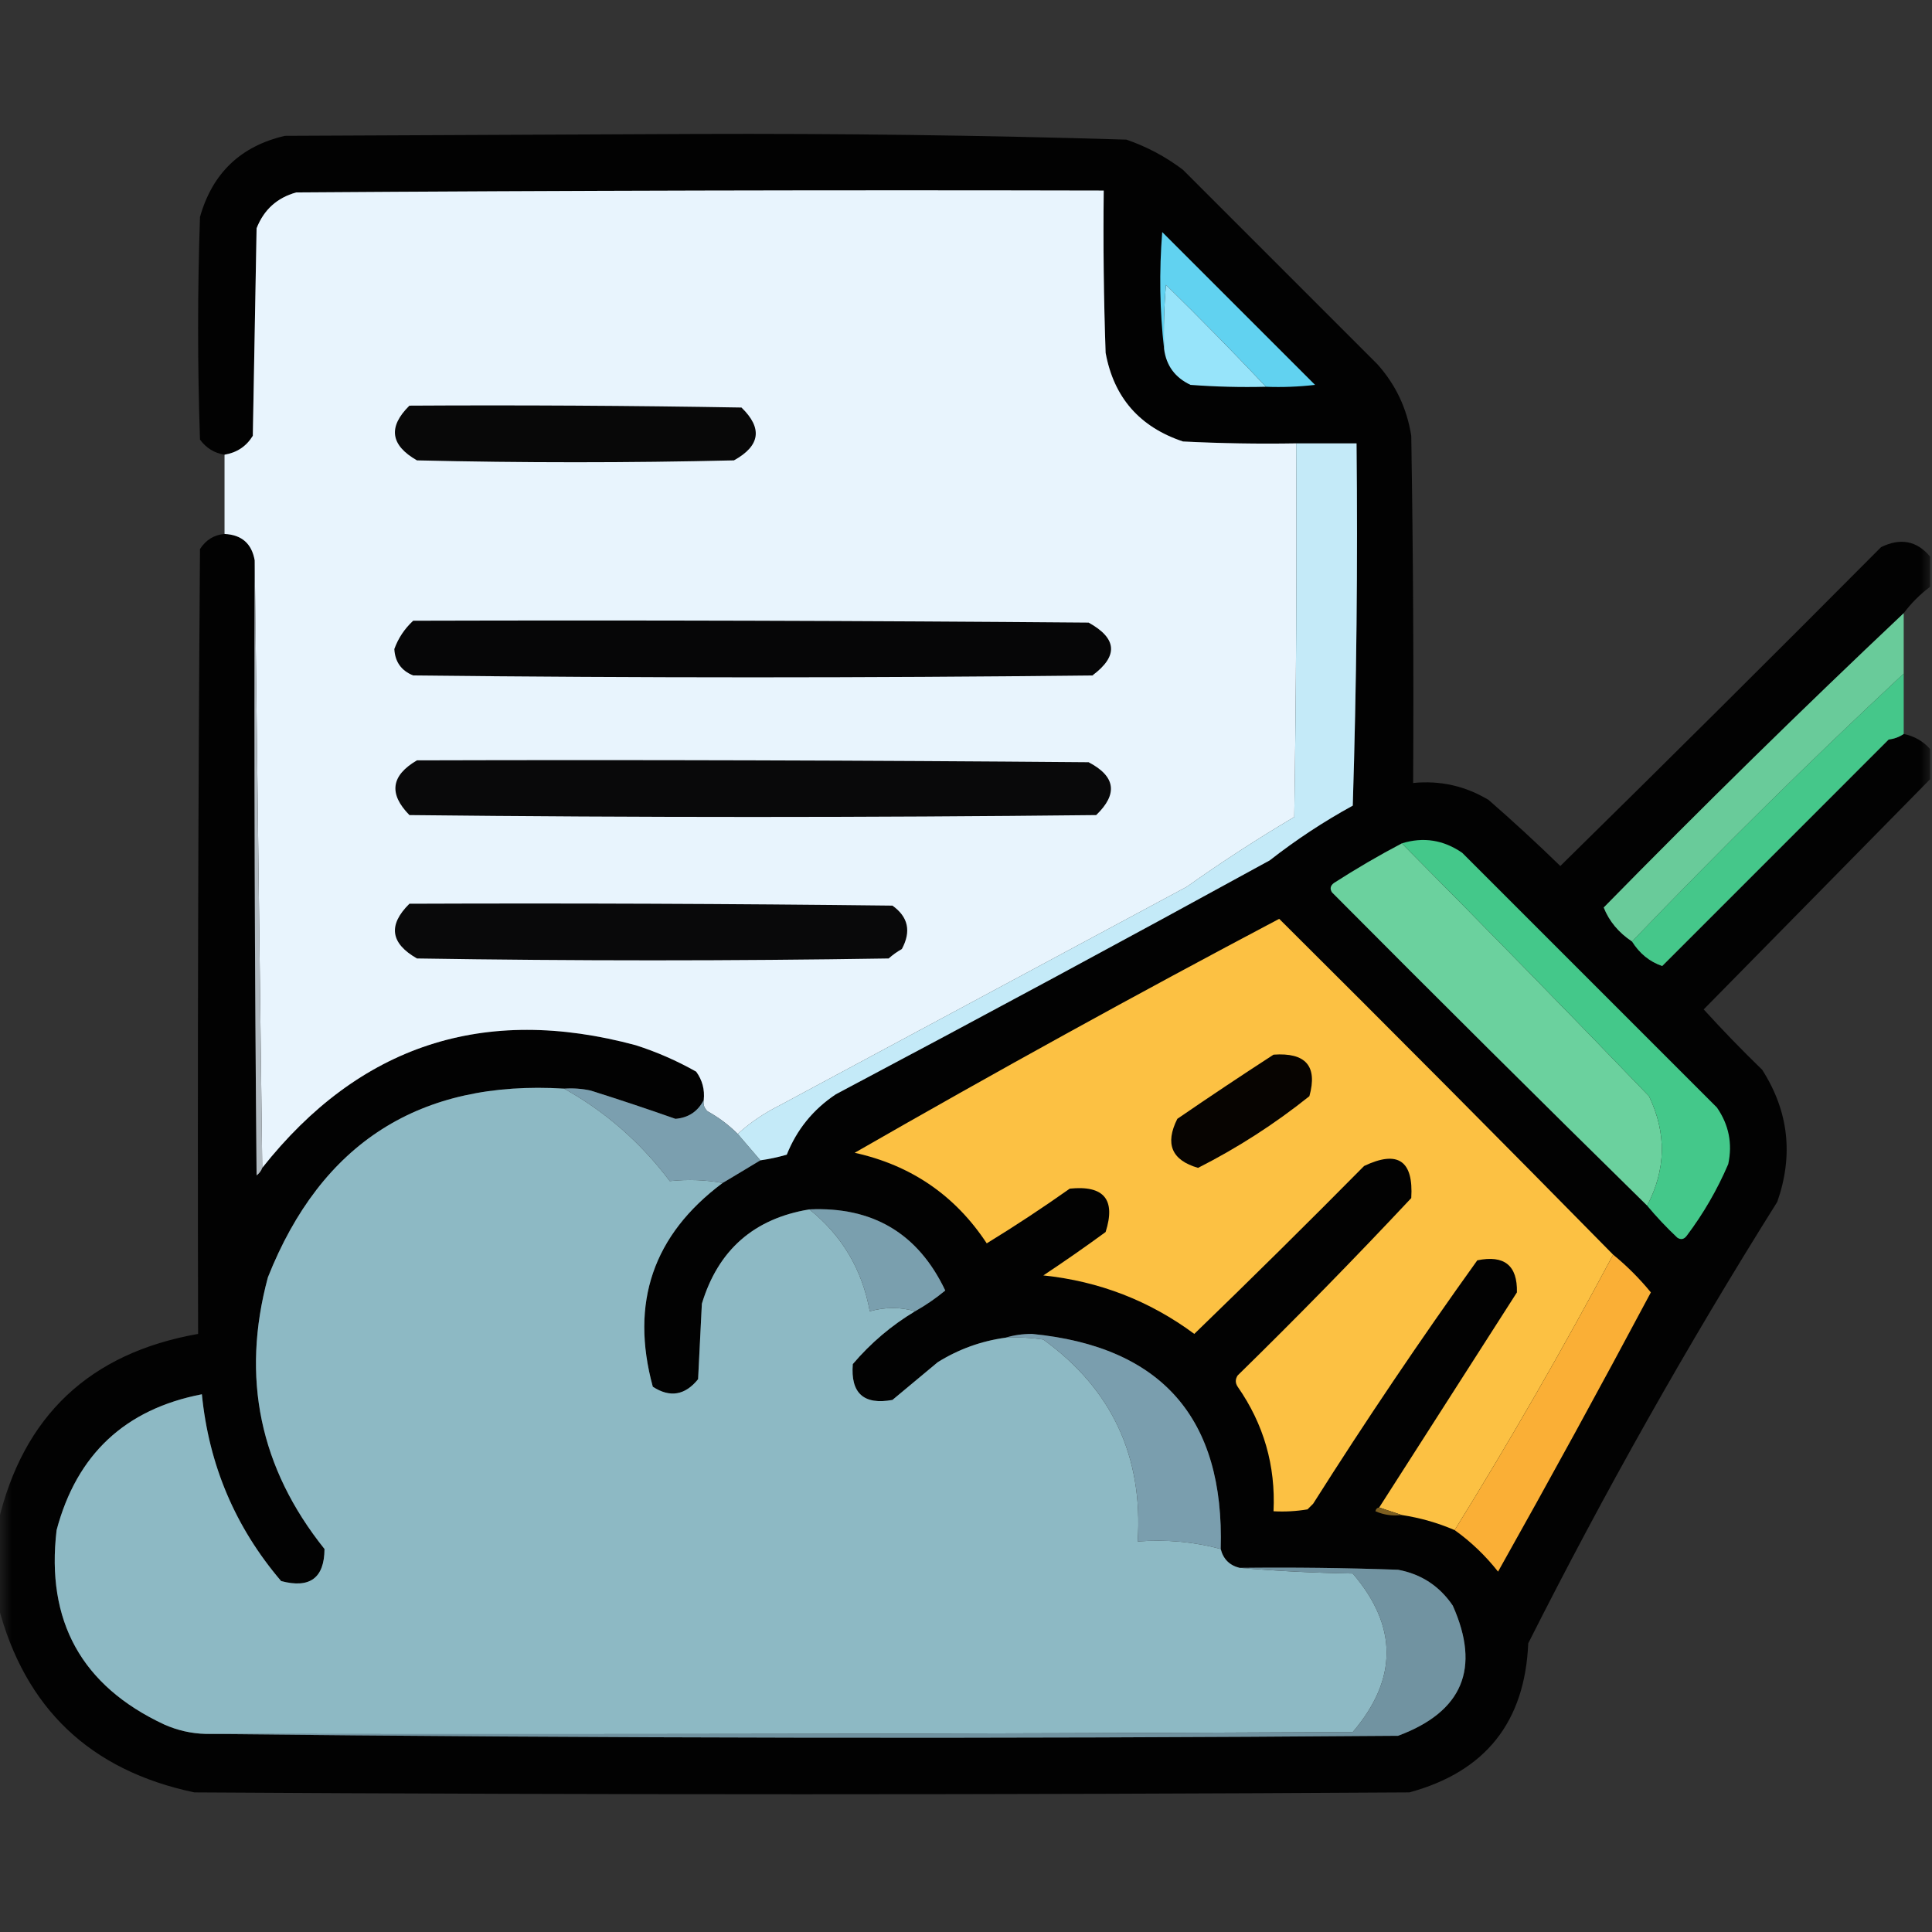 <?xml version="1.0" encoding="UTF-8"?>
<svg xmlns="http://www.w3.org/2000/svg" xmlns:xlink="http://www.w3.org/1999/xlink" width="84px" height="84px" viewBox="0 0 84 84" version="1.1">
<rect x="0" y="0" width="84" height="84" fill="#333333" stroke="none"/>
<defs>
<filter id="alpha" filterUnits="objectBoundingBox" x="0%" y="0%" width="100%" height="100%">
  <feColorMatrix type="matrix" in="SourceGraphic" values="0 0 0 0 1 0 0 0 0 1 0 0 0 0 1 0 0 0 1 0"/>
</filter>
<mask id="mask0">
  <g filter="url(#alpha)">
<rect x="0" y="0" width="84" height="84" style="fill:rgb(0%,0%,0%);fill-opacity:0.976;stroke:none;"/>
  </g>
</mask>
<clipPath id="clip1">
  <rect x="0" y="0" width="84" height="84"/>
</clipPath>
<g id="surface5" clip-path="url(#clip1)">
<path style=" stroke:none;fill-rule:evenodd;fill:rgb(0.392%,0.392%,0.392%);fill-opacity:1;" d="M 83.918 24.199 C 83.918 24.637 83.918 25.074 83.918 25.512 C 83.48 25.84 83.098 26.223 82.77 26.66 C 78.355 30.828 74.008 35.094 69.727 39.457 C 69.965 40.055 70.375 40.547 70.957 40.934 C 71.289 41.461 71.727 41.816 72.27 42 C 75.551 38.719 78.832 35.438 82.113 32.156 C 82.367 32.121 82.586 32.039 82.77 31.91 C 83.227 32.004 83.609 32.223 83.918 32.566 C 83.918 33.004 83.918 33.441 83.918 33.879 C 80.645 37.207 77.363 40.543 74.074 43.887 C 74.891 44.785 75.738 45.66 76.617 46.512 C 77.766 48.309 77.984 50.223 77.273 52.254 C 73.375 58.465 69.766 64.863 66.445 71.449 C 66.301 74.875 64.578 77.035 61.277 77.93 C 43.668 78.039 26.059 78.039 8.449 77.93 C 3.918 76.977 1.074 74.27 -0.082 69.809 C -0.082 68.605 -0.082 67.402 -0.082 66.199 C 1 61.562 3.898 58.828 8.613 57.996 C 8.586 46.621 8.613 35.246 8.695 23.871 C 8.953 23.473 9.309 23.254 9.762 23.215 C 10.508 23.25 10.945 23.633 11.074 24.363 C 11.047 33.277 11.074 42.191 11.156 51.105 C 11.273 51.016 11.355 50.906 11.402 50.777 C 15.625 45.441 21.039 43.664 27.645 45.445 C 28.559 45.738 29.434 46.121 30.27 46.594 C 30.535 46.961 30.645 47.371 30.598 47.824 C 30.344 48.324 29.934 48.598 29.367 48.645 C 28.148 48.215 26.918 47.805 25.676 47.414 C 25.297 47.332 24.914 47.305 24.527 47.332 C 18.262 46.949 13.969 49.684 11.648 55.535 C 10.473 59.891 11.293 63.828 14.109 67.348 C 14.102 68.609 13.473 69.074 12.223 68.742 C 10.23 66.406 9.082 63.699 8.777 60.621 C 5.441 61.266 3.336 63.234 2.461 66.527 C 1.992 70.484 3.551 73.301 7.137 74.977 C 7.715 75.234 8.316 75.371 8.941 75.387 C 26.195 75.578 43.477 75.605 60.785 75.469 C 63.59 74.426 64.383 72.539 63.164 69.809 C 62.586 68.957 61.793 68.438 60.785 68.25 C 58.488 68.168 56.191 68.141 53.895 68.168 C 53.457 68.059 53.184 67.785 53.074 67.348 C 53.242 61.664 50.508 58.547 44.871 57.996 C 44.457 57.996 44.074 58.051 43.723 58.16 C 42.664 58.305 41.68 58.66 40.77 59.227 C 40.113 59.773 39.457 60.32 38.801 60.867 C 37.551 61.094 36.977 60.574 37.078 59.309 C 37.859 58.391 38.762 57.625 39.785 57.012 C 40.25 56.75 40.688 56.449 41.098 56.109 C 39.922 53.633 37.953 52.457 35.191 52.582 C 32.781 52.98 31.223 54.348 30.516 56.684 C 30.461 57.777 30.406 58.871 30.352 59.965 C 29.785 60.668 29.129 60.777 28.383 60.293 C 27.387 56.641 28.398 53.688 31.418 51.434 C 31.969 51.102 32.516 50.773 33.059 50.449 C 33.445 50.395 33.828 50.312 34.207 50.203 C 34.645 49.109 35.355 48.234 36.34 47.578 C 42.656 44.23 48.945 40.84 55.207 37.406 C 56.344 36.516 57.547 35.723 58.816 35.027 C 58.98 29.777 59.035 24.527 58.98 19.277 C 58.105 19.277 57.23 19.277 56.355 19.277 C 54.715 19.305 53.074 19.277 51.434 19.195 C 49.547 18.566 48.426 17.281 48.07 15.34 C 47.988 12.988 47.961 10.637 47.988 8.285 C 36.285 8.258 24.582 8.285 12.879 8.367 C 12.047 8.598 11.473 9.117 11.156 9.926 C 11.102 12.934 11.047 15.941 10.992 18.949 C 10.711 19.406 10.301 19.68 9.762 19.77 C 9.32 19.699 8.965 19.48 8.695 19.113 C 8.586 15.887 8.586 12.66 8.695 9.434 C 9.234 7.527 10.465 6.352 12.387 5.906 C 18.348 5.879 24.309 5.852 30.27 5.824 C 36.512 5.801 42.746 5.883 48.973 6.07 C 49.867 6.379 50.688 6.816 51.434 7.383 C 54.25 10.199 57.066 13.016 59.883 15.832 C 60.68 16.719 61.172 17.758 61.359 18.949 C 61.441 23.98 61.469 29.012 61.441 34.043 C 62.617 33.926 63.711 34.172 64.723 34.781 C 65.785 35.707 66.824 36.664 67.84 37.652 C 72.512 33.062 77.16 28.441 81.785 23.789 C 82.629 23.375 83.34 23.512 83.918 24.199 Z M 83.918 24.199 "/>
</g>
<mask id="mask1">
  <g filter="url(#alpha)">
<rect x="0" y="0" width="84" height="84" style="fill:rgb(0%,0%,0%);fill-opacity:0.992;stroke:none;"/>
  </g>
</mask>
<clipPath id="clip2">
  <rect x="0" y="0" width="84" height="84"/>
</clipPath>
<g id="surface8" clip-path="url(#clip2)">
<path style=" stroke:none;fill-rule:evenodd;fill:rgb(41.569%,80.392%,60.784%);fill-opacity:1;" d="M 82.77 26.66 C 82.77 27.535 82.77 28.41 82.77 29.285 C 78.73 33.051 74.793 36.934 70.957 40.934 C 70.375 40.547 69.965 40.055 69.727 39.457 C 74.008 35.094 78.355 30.828 82.77 26.66 Z M 82.77 26.66 "/>
</g>
</defs>
<g id="surface1">
<use xlink:href="#surface5" mask="url(#mask0)"/>
<path style=" stroke:none;fill-rule:evenodd;fill:rgb(90.98%,95.686%,99.216%);fill-opacity:1;" d="M 56.355 19.277 C 56.383 24.691 56.355 30.105 56.273 35.52 C 54.672 36.469 53.113 37.48 51.598 38.555 C 45.691 41.727 39.785 44.898 33.879 48.07 C 33.215 48.402 32.613 48.812 32.074 49.301 C 31.688 48.914 31.25 48.586 30.762 48.316 C 30.617 48.18 30.562 48.016 30.598 47.824 C 30.645 47.371 30.535 46.961 30.27 46.594 C 29.434 46.121 28.559 45.738 27.645 45.445 C 21.039 43.664 15.625 45.441 11.402 50.777 C 11.293 41.973 11.184 33.168 11.074 24.363 C 10.945 23.633 10.508 23.25 9.762 23.215 C 9.762 22.066 9.762 20.918 9.762 19.77 C 10.301 19.68 10.711 19.406 10.992 18.949 C 11.047 15.941 11.102 12.934 11.156 9.926 C 11.473 9.117 12.047 8.598 12.879 8.367 C 24.582 8.285 36.285 8.258 47.988 8.285 C 47.961 10.637 47.988 12.988 48.07 15.34 C 48.426 17.281 49.547 18.566 51.434 19.195 C 53.074 19.277 54.715 19.305 56.355 19.277 Z M 56.355 19.277 "/>
<path style=" stroke:none;fill-rule:evenodd;fill:rgb(38.039%,82.353%,94.118%);fill-opacity:1;" d="M 55.043 16.816 C 53.625 15.316 52.18 13.84 50.695 12.387 C 50.613 13.316 50.586 14.246 50.613 15.176 C 50.422 13.508 50.395 11.812 50.531 10.09 C 52.746 12.305 54.961 14.52 57.176 16.734 C 56.469 16.816 55.758 16.844 55.043 16.816 Z M 55.043 16.816 "/>
<path style=" stroke:none;fill-rule:evenodd;fill:rgb(59.216%,89.412%,98.039%);fill-opacity:1;" d="M 55.043 16.816 C 53.949 16.844 52.855 16.816 51.762 16.734 C 51.09 16.418 50.707 15.898 50.613 15.176 C 50.586 14.246 50.613 13.316 50.695 12.387 C 52.18 13.84 53.625 15.316 55.043 16.816 Z M 55.043 16.816 "/>
<path style=" stroke:none;fill-rule:evenodd;fill:rgb(3.137%,3.137%,3.137%);fill-opacity:1;" d="M 17.801 17.637 C 22.613 17.609 27.426 17.637 32.238 17.719 C 33.164 18.617 33.055 19.383 31.91 20.016 C 27.316 20.125 22.723 20.125 18.129 20.016 C 16.973 19.355 16.863 18.562 17.801 17.637 Z M 17.801 17.637 "/>
<path style=" stroke:none;fill-rule:evenodd;fill:rgb(76.863%,91.765%,97.255%);fill-opacity:1;" d="M 56.355 19.277 C 57.23 19.277 58.105 19.277 58.98 19.277 C 59.035 24.527 58.98 29.777 58.816 35.027 C 57.547 35.723 56.344 36.516 55.207 37.406 C 48.945 40.84 42.656 44.23 36.34 47.578 C 35.355 48.234 34.645 49.109 34.207 50.203 C 33.828 50.312 33.445 50.395 33.059 50.449 C 32.73 50.066 32.402 49.684 32.074 49.301 C 32.613 48.812 33.215 48.402 33.879 48.07 C 39.785 44.898 45.691 41.727 51.598 38.555 C 53.113 37.48 54.672 36.469 56.273 35.52 C 56.355 30.105 56.383 24.691 56.355 19.277 Z M 56.355 19.277 "/>
<path style=" stroke:none;fill-rule:evenodd;fill:rgb(69.412%,72.941%,75.686%);fill-opacity:1;" d="M 11.074 24.363 C 11.184 33.168 11.293 41.973 11.402 50.777 C 11.355 50.906 11.273 51.016 11.156 51.105 C 11.074 42.191 11.047 33.277 11.074 24.363 Z M 11.074 24.363 "/>
<use xlink:href="#surface8" mask="url(#mask1)"/>
<path style=" stroke:none;fill-rule:evenodd;fill:rgb(2.353%,2.353%,2.745%);fill-opacity:1;" d="M 17.965 26.988 C 27.754 26.961 37.543 26.988 47.332 27.07 C 48.574 27.758 48.629 28.523 47.496 29.367 C 37.652 29.477 27.809 29.477 17.965 29.367 C 17.449 29.16 17.176 28.777 17.145 28.219 C 17.316 27.746 17.59 27.336 17.965 26.988 Z M 17.965 26.988 "/>
<path style=" stroke:none;fill-rule:evenodd;fill:rgb(27.059%,78.039%,54.118%);fill-opacity:1;" d="M 82.77 29.285 C 82.77 30.16 82.77 31.035 82.77 31.91 C 82.586 32.039 82.367 32.121 82.113 32.156 C 78.832 35.438 75.551 38.719 72.27 42 C 71.727 41.816 71.289 41.461 70.957 40.934 C 74.793 36.934 78.73 33.051 82.77 29.285 Z M 82.77 29.285 "/>
<path style=" stroke:none;fill-rule:evenodd;fill:rgb(3.529%,3.529%,3.922%);fill-opacity:1;" d="M 18.129 33.059 C 27.863 33.031 37.598 33.059 47.332 33.141 C 48.504 33.754 48.613 34.52 47.66 35.438 C 37.707 35.547 27.754 35.547 17.801 35.438 C 16.891 34.512 17 33.719 18.129 33.059 Z M 18.129 33.059 "/>
<path style=" stroke:none;fill-rule:evenodd;fill:rgb(26.667%,78.431%,54.118%);fill-opacity:1;" d="M 71.613 52.418 C 72.438 50.848 72.465 49.262 71.695 47.66 C 68.141 43.969 64.559 40.305 60.949 36.668 C 61.883 36.379 62.758 36.516 63.574 37.078 C 67.266 40.77 70.957 44.461 74.648 48.152 C 75.168 48.902 75.332 49.723 75.141 50.613 C 74.664 51.727 74.062 52.766 73.336 53.73 C 73.219 53.887 73.082 53.914 72.926 53.812 C 72.453 53.367 72.016 52.902 71.613 52.418 Z M 71.613 52.418 "/>
<path style=" stroke:none;fill-rule:evenodd;fill:rgb(41.961%,81.961%,61.961%);fill-opacity:1;" d="M 60.949 36.668 C 64.559 40.305 68.141 43.969 71.695 47.66 C 72.465 49.262 72.438 50.848 71.613 52.418 C 67.023 47.91 62.457 43.371 57.914 38.801 C 57.812 38.645 57.84 38.508 57.996 38.391 C 58.961 37.77 59.945 37.195 60.949 36.668 Z M 60.949 36.668 "/>
<path style=" stroke:none;fill-rule:evenodd;fill:rgb(3.529%,3.529%,3.922%);fill-opacity:1;" d="M 17.801 39.293 C 24.801 39.266 31.801 39.293 38.801 39.375 C 39.488 39.863 39.625 40.492 39.211 41.262 C 39.004 41.379 38.812 41.516 38.637 41.672 C 31.801 41.781 24.965 41.781 18.129 41.672 C 16.973 41.012 16.863 40.219 17.801 39.293 Z M 17.801 39.293 "/>
<path style=" stroke:none;fill-rule:evenodd;fill:rgb(98.824%,75.686%,26.275%);fill-opacity:1;" d="M 70.137 54.551 C 67.965 58.625 65.668 62.617 63.246 66.527 C 62.512 66.211 61.746 65.992 60.949 65.871 C 60.621 65.762 60.293 65.652 59.965 65.543 C 61.961 62.43 63.957 59.312 65.953 56.191 C 65.98 55.02 65.406 54.555 64.23 54.797 C 61.75 58.254 59.371 61.781 57.094 65.379 C 57.012 65.461 56.93 65.543 56.848 65.625 C 56.359 65.707 55.867 65.734 55.371 65.707 C 55.465 63.723 54.945 61.918 53.812 60.293 C 53.703 60.129 53.703 59.965 53.812 59.801 C 56.391 57.277 58.906 54.707 61.359 52.09 C 61.461 50.461 60.777 49.996 59.309 50.695 C 56.871 53.16 54.41 55.594 51.926 57.996 C 49.98 56.555 47.793 55.707 45.363 55.453 C 46.281 54.844 47.184 54.215 48.07 53.566 C 48.52 52.156 48 51.527 46.512 51.68 C 45.336 52.512 44.133 53.305 42.902 54.059 C 41.531 51.977 39.617 50.664 37.16 50.121 C 43.246 46.625 49.398 43.234 55.617 39.949 C 60.488 44.793 65.328 49.66 70.137 54.551 Z M 70.137 54.551 "/>
<path style=" stroke:none;fill-rule:evenodd;fill:rgb(2.745%,1.569%,0.392%);fill-opacity:1;" d="M 55.371 45.855 C 56.773 45.754 57.293 46.355 56.93 47.66 C 55.422 48.867 53.809 49.906 52.09 50.777 C 50.941 50.445 50.641 49.734 51.188 48.645 C 52.578 47.691 53.973 46.762 55.371 45.855 Z M 55.371 45.855 "/>
<path style=" stroke:none;fill-rule:evenodd;fill:rgb(55.294%,72.549%,76.863%);fill-opacity:1;" d="M 24.527 47.332 C 26.328 48.336 27.859 49.676 29.121 51.352 C 29.914 51.27 30.68 51.297 31.418 51.434 C 28.398 53.688 27.387 56.641 28.383 60.293 C 29.129 60.777 29.785 60.668 30.352 59.965 C 30.406 58.871 30.461 57.777 30.516 56.684 C 31.223 54.348 32.781 52.98 35.191 52.582 C 36.609 53.719 37.484 55.195 37.816 57.012 C 38.496 56.824 39.152 56.824 39.785 57.012 C 38.762 57.625 37.859 58.391 37.078 59.309 C 36.977 60.574 37.551 61.094 38.801 60.867 C 39.457 60.32 40.113 59.773 40.77 59.227 C 41.68 58.66 42.664 58.305 43.723 58.16 C 44.273 58.133 44.82 58.16 45.363 58.242 C 48.34 60.398 49.707 63.324 49.465 67.02 C 50.715 66.926 51.918 67.035 53.074 67.348 C 53.184 67.785 53.457 68.059 53.895 68.168 C 55.508 68.305 57.148 68.387 58.816 68.414 C 60.777 70.707 60.777 73.004 58.816 75.305 C 42.191 75.387 25.566 75.414 8.941 75.387 C 8.316 75.371 7.715 75.234 7.137 74.977 C 3.551 73.301 1.992 70.484 2.461 66.527 C 3.336 63.234 5.441 61.266 8.777 60.621 C 9.082 63.699 10.23 66.406 12.223 68.742 C 13.473 69.074 14.102 68.609 14.109 67.348 C 11.293 63.828 10.473 59.891 11.648 55.535 C 13.969 49.684 18.262 46.949 24.527 47.332 Z M 24.527 47.332 "/>
<path style=" stroke:none;fill-rule:evenodd;fill:rgb(48.235%,62.353%,68.627%);fill-opacity:1;" d="M 24.527 47.332 C 24.914 47.305 25.297 47.332 25.676 47.414 C 26.918 47.805 28.148 48.215 29.367 48.645 C 29.934 48.598 30.344 48.324 30.598 47.824 C 30.562 48.016 30.617 48.18 30.762 48.316 C 31.25 48.586 31.688 48.914 32.074 49.301 C 32.402 49.684 32.73 50.066 33.059 50.449 C 32.516 50.773 31.969 51.102 31.418 51.434 C 30.68 51.297 29.914 51.27 29.121 51.352 C 27.859 49.676 26.328 48.336 24.527 47.332 Z M 24.527 47.332 "/>
<path style=" stroke:none;fill-rule:evenodd;fill:rgb(47.843%,62.353%,68.235%);fill-opacity:1;" d="M 35.191 52.582 C 37.953 52.457 39.922 53.633 41.098 56.109 C 40.688 56.449 40.25 56.75 39.785 57.012 C 39.152 56.824 38.496 56.824 37.816 57.012 C 37.484 55.195 36.609 53.719 35.191 52.582 Z M 35.191 52.582 "/>
<path style=" stroke:none;fill-rule:evenodd;fill:rgb(98.039%,68.627%,21.176%);fill-opacity:1;" d="M 70.137 54.551 C 70.734 55.039 71.281 55.586 71.777 56.191 C 69.605 60.266 67.391 64.312 65.133 68.332 C 64.586 67.637 63.957 67.035 63.246 66.527 C 65.668 62.617 67.965 58.625 70.137 54.551 Z M 70.137 54.551 "/>
<path style=" stroke:none;fill-rule:evenodd;fill:rgb(47.843%,61.961%,68.235%);fill-opacity:1;" d="M 43.723 58.16 C 44.074 58.051 44.457 57.996 44.871 57.996 C 50.508 58.547 53.242 61.664 53.074 67.348 C 51.918 67.035 50.715 66.926 49.465 67.02 C 49.707 63.324 48.34 60.398 45.363 58.242 C 44.82 58.16 44.273 58.133 43.723 58.16 Z M 43.723 58.16 "/>
<path style=" stroke:none;fill-rule:evenodd;fill:rgb(49.02%,37.255%,12.941%);fill-opacity:1;" d="M 59.965 65.543 C 60.293 65.652 60.621 65.762 60.949 65.871 C 60.551 65.922 60.168 65.867 59.801 65.707 C 59.82 65.609 59.875 65.555 59.965 65.543 Z M 59.965 65.543 "/>
<path style=" stroke:none;fill-rule:evenodd;fill:rgb(44.314%,57.647%,63.137%);fill-opacity:1;" d="M 53.895 68.168 C 56.191 68.141 58.488 68.168 60.785 68.25 C 61.793 68.438 62.586 68.957 63.164 69.809 C 64.383 72.539 63.59 74.426 60.785 75.469 C 43.477 75.605 26.195 75.578 8.941 75.387 C 25.566 75.414 42.191 75.387 58.816 75.305 C 60.777 73.004 60.777 70.707 58.816 68.414 C 57.148 68.387 55.508 68.305 53.895 68.168 Z M 53.895 68.168 "/>
</g>
</svg>
